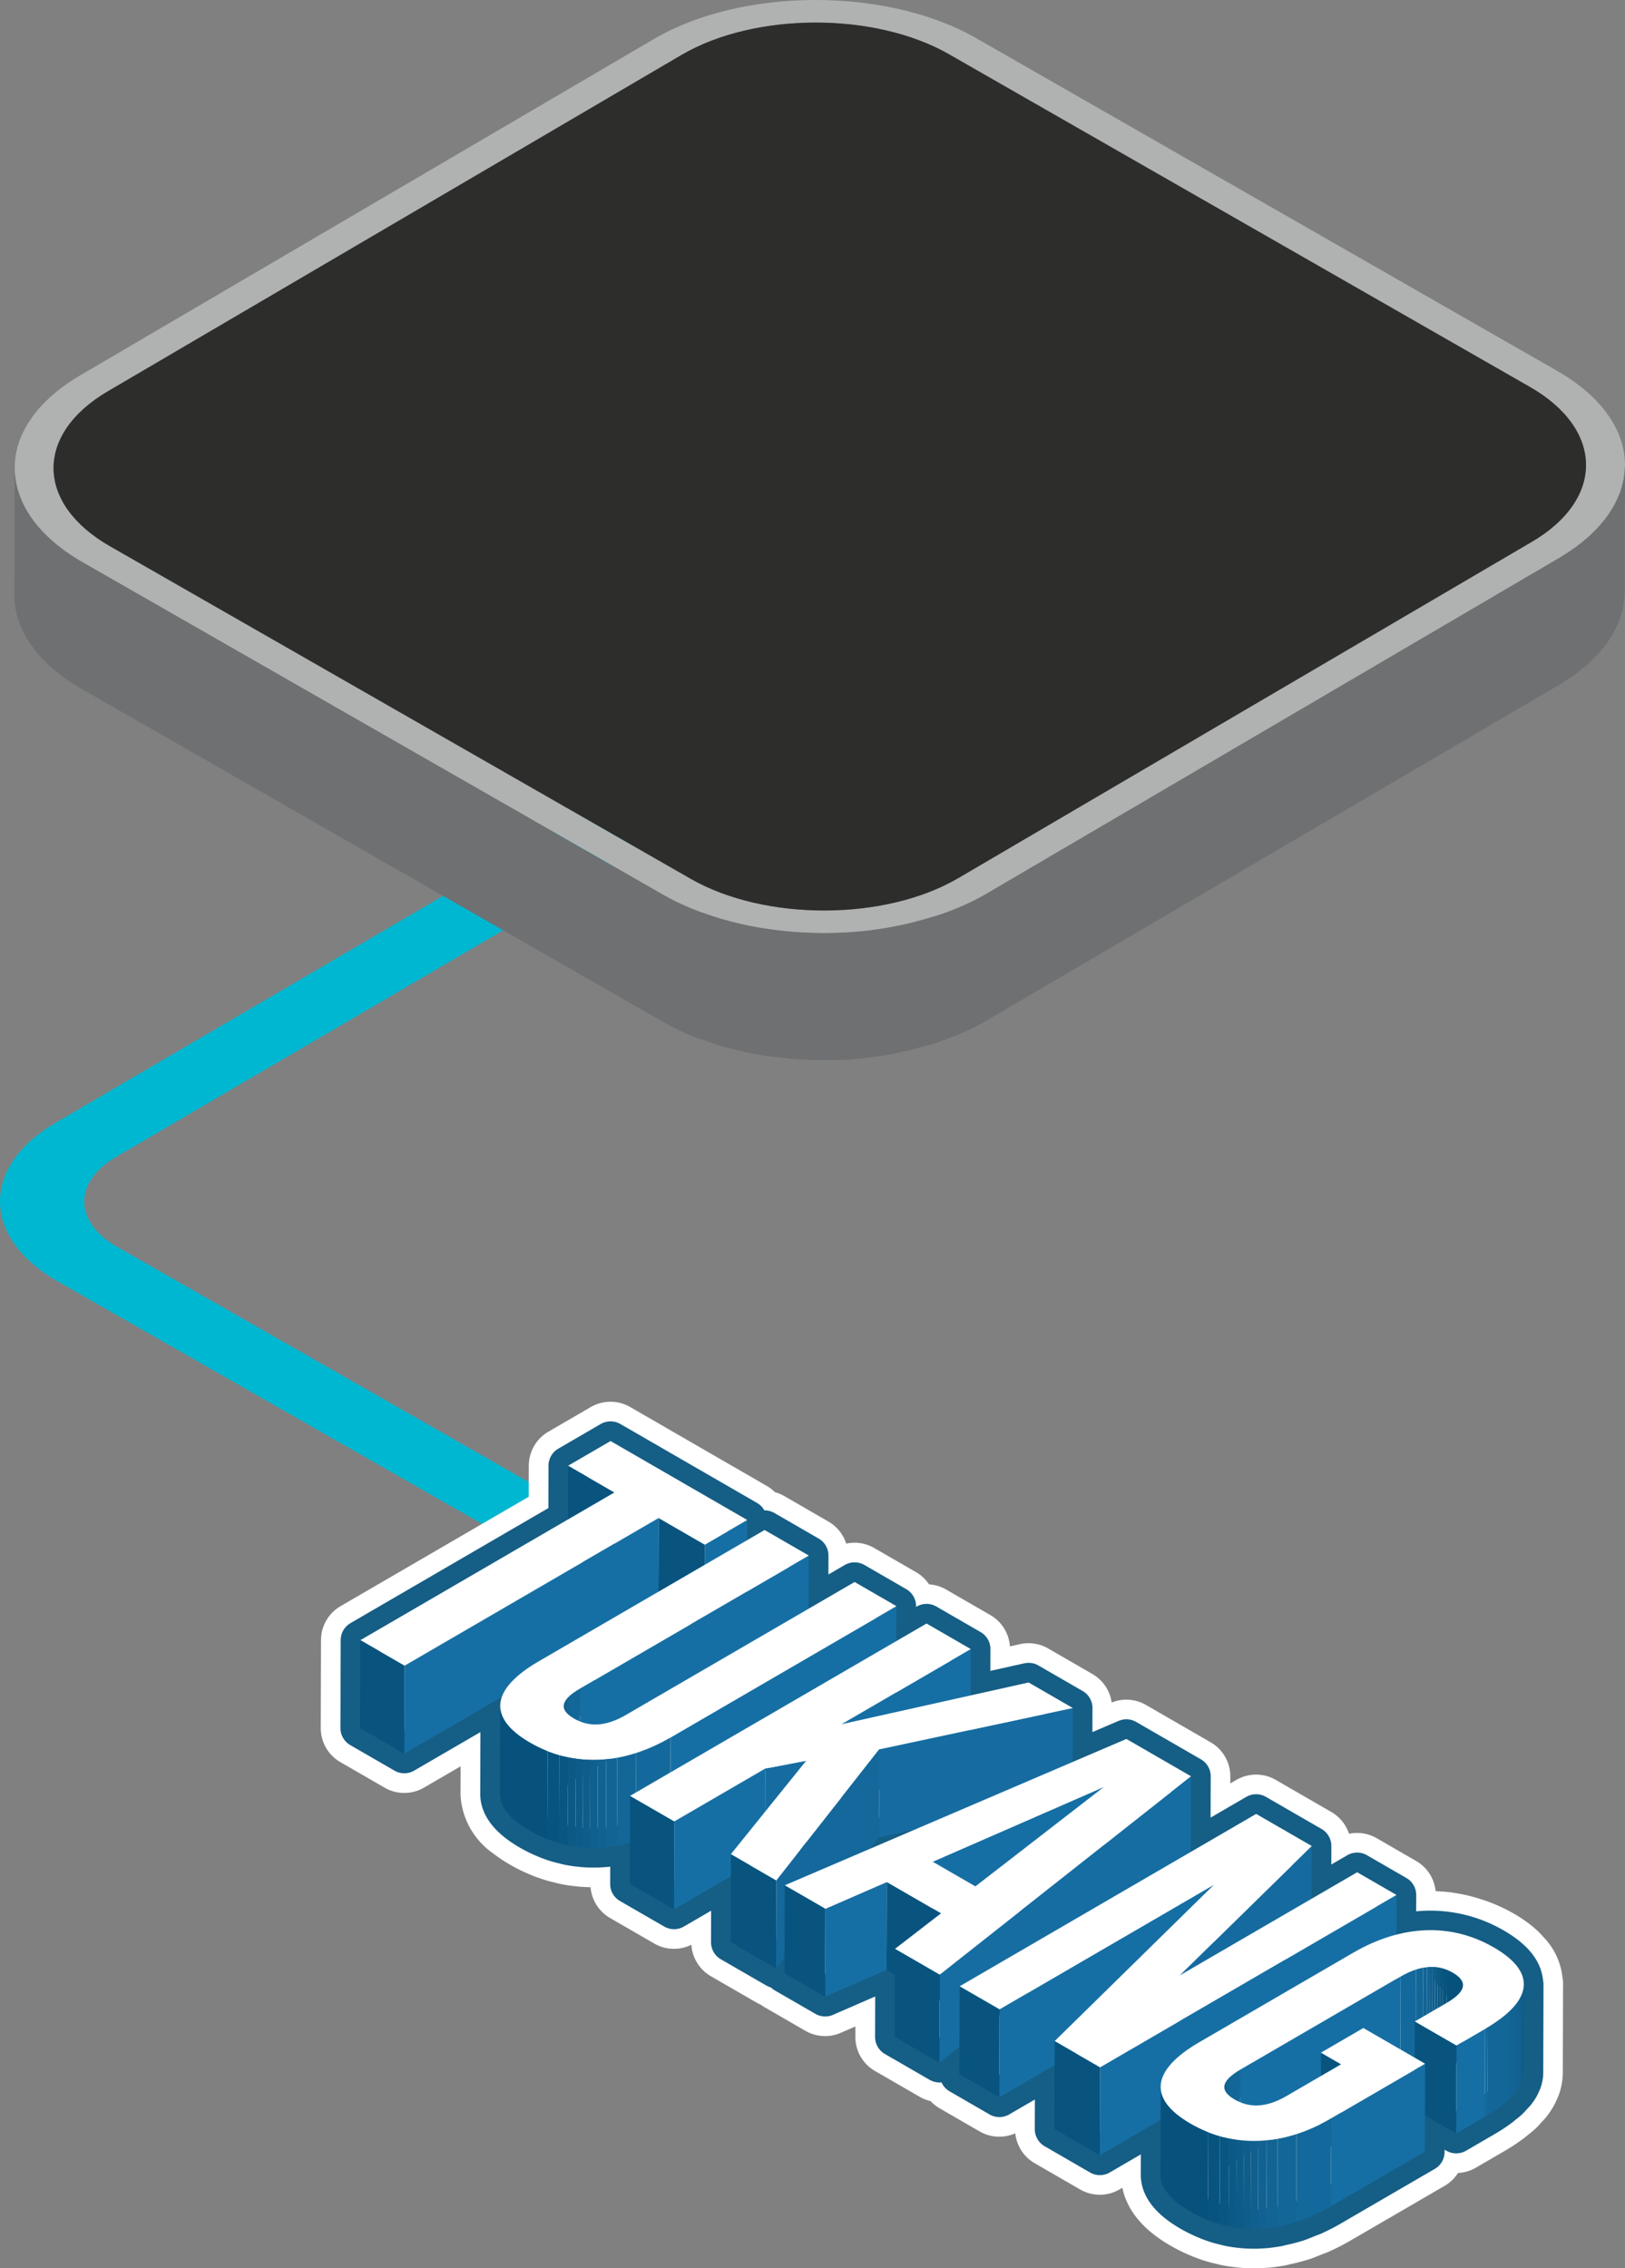 <svg xmlns="http://www.w3.org/2000/svg" xmlns:xlink="http://www.w3.org/1999/xlink" width="192.703" height="268.876" viewBox="0 0 192.703 268.876"><rect x="0" y="0" width="192.703" height="268.876" fill="#808080" stroke="none"/><defs><style>.a,.g{fill:none;}.b{isolation:isolate;}.c{fill:#00b7d1;}.d{fill:#b0b2b2;}.e{fill:#2d2d2c;}.f{fill:#6e7072;}.g{stroke:#fff;stroke-width:9.319px;}.g,.h{stroke-linejoin:round;}.h,.k{fill:#fff;}.h{stroke:#155e85;stroke-width:4.66px;}.i{fill:#08547f;}.j{fill:#166fa4;}.l{clip-path:url(#a);}.m{fill:#14699c;}.n{fill:#136798;}.o{fill:#126495;}.p{fill:#116292;}.q{fill:#105f8e;}.r{fill:#0f5d8b;}.s{fill:#0d5b88;}.t{fill:#0c5985;}.u{clip-path:url(#b);}.v{fill:#0a5682;}.w{fill:#085480;}.x{fill:#07527d;}.y{fill:#166ca1;}.z{fill:#166ca0;}.aa{fill:#14689b;}.ab{fill:#166da2;}.ac{fill:#156b9f;}.ad{clip-path:url(#c);}.ae{clip-path:url(#d);}.af{clip-path:url(#e);}.ag{clip-path:url(#f);}</style><clipPath id="a"><path class="a" d="M-557.865,1051.638l.03-10.423c0-.617.591-1.3,1.934-2.085l-.03,10.423C-557.274,1050.334-557.864,1051.021-557.865,1051.638Z" transform="translate(557.865 -1039.13)"/></clipPath><clipPath id="b"><path class="a" d="M-564.205,1051.283l.03-10.423c0,1.512,1.156,2.987,3.545,4.365,5.143,2.97,11.04,2.64,16.657-.624l-.03,10.423c-5.617,3.264-11.515,3.594-16.657.624C-563.049,1054.27-564.209,1052.8-564.205,1051.283Z" transform="translate(564.205 -1040.86)"/></clipPath><clipPath id="c"><path class="a" d="M-466.938,1069.055l-.03,10.423c0-.543-.437-1.034-1.212-1.481-1.653-.954-3.668-1.014-6.183.448l.03-10.423c2.515-1.461,4.53-1.4,6.183-.448C-467.376,1068.022-466.937,1068.512-466.938,1069.055Z" transform="translate(474.363 -1066.887)"/></clipPath><clipPath id="d"><path class="a" d="M-461.316,1068.622l-.03,10.423c0,1.74-1.564,3.529-4.583,5.283l.03-10.423C-462.88,1072.151-461.321,1070.362-461.316,1068.622Z" transform="translate(465.929 -1068.622)"/></clipPath><clipPath id="e"><path class="a" d="M-491.954,1089.627l.03-10.423c0-.616.581-1.3,1.908-2.072l-.029,10.423C-491.373,1088.327-491.952,1089.011-491.954,1089.627Z" transform="translate(491.954 -1077.132)"/></clipPath><clipPath id="f"><path class="a" d="M-498.3,1089.274l.03-10.423c0,1.512,1.16,2.987,3.551,4.367,5.163,2.982,11.02,2.651,16.657-.624l-.03,10.423c-5.636,3.276-11.493,3.6-16.657.624C-497.144,1092.261-498.309,1090.786-498.3,1089.274Z" transform="translate(498.304 -1078.851)"/></clipPath></defs><g transform="translate(-1201.297 -4013.87)"><g class="b" transform="translate(1201.981 4073.479)"><path class="c" d="M115.465,17.616l-7.093-4.095L5.974,73.448c-8.918,5.183-8.871,13.617.106,18.8l123.892,70.781,7.047-4.1L13.127,88.152c-5.063-2.923-5.1-7.682-.059-10.609l102.4-59.927"/></g><g transform="translate(1202.958 3962.501)"><g transform="translate(0.042 51.369)"><g class="b"><g transform="translate(0.045)"><path class="d" d="M75.84,20.152c10.465-6.136,27.615-6.179,38.237-.1l68.876,39.432c10.622,6.081,10.75,16.014.289,22.146L115.217,121.5c-10.465,6.136-27.615,6.179-38.237.1L8.1,82.168c-10.622-6.081-10.75-16.014-.289-22.146ZM179.718,61.383,110.842,21.95c-8.819-5.048-23.061-4.992-31.714.081L11.1,61.9c-8.688,5.09-8.581,13.323.238,18.37L80.216,119.7c8.79,5.031,23.031,5.009,31.719-.081l68.025-39.87c8.654-5.073,8.547-13.34-.242-18.37" transform="translate(-0.053 -15.521)"/></g><g transform="translate(4.648 2.674)"><path class="e" d="M75.607,19.986c8.654-5.073,22.895-5.128,31.714-.081L176.2,59.337c8.79,5.031,8.9,13.3.242,18.37l-68.025,39.87c-8.688,5.09-22.929,5.111-31.719.081L7.82,78.226C-1,73.179-1.106,64.946,7.582,59.856Z" transform="translate(-1.135 -16.15)"/></g><path class="f" d="M191.042,28.5c0,.259-.043.519-.068.778-.026.289-.047.578-.1.863-.043.23-.111.455-.17.68a8.08,8.08,0,0,1-.234.816c-.077.221-.179.434-.272.651-.123.285-.247.57-.4.85-.106.2-.234.4-.357.6-.2.319-.4.634-.638.944-.136.183-.281.366-.429.544a16.2,16.2,0,0,1-1.178,1.267c-.136.132-.259.264-.4.4-.264.234-.553.464-.838.689-.242.2-.476.4-.736.587-.31.225-.651.438-.978.655s-.625.425-.97.629l-68.025,39.87a29.468,29.468,0,0,1-3.759,1.8c-.353.14-.714.276-1.076.408-.821.3-1.684.54-2.551.782-.884.251-1.782.485-2.7.676-1.05.217-2.109.412-3.189.553-.3.038-.587.094-.884.123-1.493.162-3,.247-4.516.264-.247,0-.489,0-.736,0-1.5-.009-3-.089-4.486-.238l-.672-.077a42.993,42.993,0,0,1-4.371-.736c-.247-.055-.489-.119-.736-.179a37.715,37.715,0,0,1-3.7-1.114c-.251-.089-.515-.162-.765-.259a29.625,29.625,0,0,1-4.1-1.914L8.139,39.978c-4.031-2.3-6.553-5.167-7.556-8.169a9.589,9.589,0,0,1-.5-3.028L.042,43.827c-.009,4.061,2.679,8.122,8.054,11.2L76.972,94.456a29.128,29.128,0,0,0,3.81,1.82c.094.038.191.06.285.1.251.094.515.166.77.259.736.259,1.463.532,2.228.748.476.136.978.242,1.467.361.247.06.485.123.736.179.2.047.4.106.612.149.88.183,1.777.34,2.679.468.357.051.719.081,1.08.123.225.025.446.051.672.072.293.03.587.077.884.1.884.077,1.778.123,2.666.145.315.009.625,0,.936,0,.247,0,.489,0,.736,0,.37,0,.74.009,1.11,0,1-.034,2.007-.1,3-.2.136-.013.268-.043.4-.055.3-.034.587-.085.884-.123.727-.094,1.459-.174,2.173-.306.349-.06.672-.179,1.016-.251.923-.191,1.812-.421,2.7-.672.455-.132.948-.2,1.395-.349.4-.128.765-.3,1.152-.438.366-.132.723-.264,1.076-.408a28.643,28.643,0,0,0,3.759-1.8l68.025-39.87.255-.153c.255-.153.476-.319.719-.481.327-.213.668-.425.97-.646.268-.2.5-.4.748-.6.281-.225.57-.446.825-.68.043-.038.1-.077.14-.115.1-.094.17-.2.268-.289a15.255,15.255,0,0,0,1.169-1.259c.072-.089.17-.17.242-.259s.123-.191.2-.289c.23-.31.434-.621.629-.94.081-.128.187-.255.259-.383.043-.072.064-.149.1-.221a8.847,8.847,0,0,0,.4-.842c.072-.162.166-.319.225-.476.021-.06.03-.123.051-.183.1-.268.162-.54.234-.812.047-.179.115-.353.153-.532.009-.051.009-.1.017-.153.051-.285.072-.574.1-.867.017-.179.055-.357.064-.536l0-.238h0Z" transform="translate(-0.042 26.682)"/></g></g></g><g transform="translate(1822.157 3170.255)"><path class="g" d="M-440.157,1078.837c0,.055-.033.112-.037.166a3.376,3.376,0,0,0-.792-2.31c-.037-.049-.1-.1-.139-.143a6.866,6.866,0,0,0-.969-.977,12.3,12.3,0,0,0-1.624-1.1,15.509,15.509,0,0,0-2.505-1.137c-.2-.07-.4-.131-.6-.194a14.7,14.7,0,0,0-2.4-.547c-.058-.007-.115-.022-.174-.03a15.642,15.642,0,0,0-5.868.424h0l.013-4.691v-.036h0l-4.673-2.7-5.407,3.141.018-6.253-6.592-3.806-7.741,4.5.026-8.87v-.082h0l-7.674-4.431-6.366,2.726.018-6.329v-.062h0l-5.245-3.028-6.873,1.533.015-5.492-5.245-3.028-3.583,2.082.012-4.144-4.96-2.863-5.447,3.165.018-6.3h0l-5.245-3.028-2.068,1.2.007-2.351v-.042h0l-16.206-9.356-5.029,2.923-.018,6.371-24.624,14.31-.03,10.423,5.245,3.028h0l11.632-6.76a3.073,3.073,0,0,0-.171,1.595,2.966,2.966,0,0,1-.1-.492l-.03,10.423a4.375,4.375,0,0,0,1.984,3.315,12.5,12.5,0,0,0,1.562,1.051,15.461,15.461,0,0,0,2.021.979c.018.007.034.018.051.025q.685.269,1.381.469c.044.013.089.02.133.032l.265.065c.089.024.178.045.267.067.128.03.256.068.385.1q.456.094.916.159c.181.026.362.043.544.062l.145.017.078.008.09.01q.426.036.853.046.447.011.9,0l.087-.006c.039,0,.077,0,.116-.007h0c.266-.013.534-.027.8-.054.389-.039.777-.1,1.166-.164.032-.006.064-.008.1-.014h0l.036,0c.172-.031.345-.094.517-.131.34-.073.68-.155,1.02-.25l-.014,4.905,5.245,3.028,6.738-3.915-.023,7.791,5.388,3.112,1.005-1.28,0,1.857,4.816,2.781,7.286-3.17.982.567-.021,7.364h0l5.307,3.063h0l2.376-1.874-.008,3.241,4.735,2.735,6.552-3.808-.021,7.578,5.388,3.112,7.2-4.187-.017,6.133v.355h0a3.029,3.029,0,0,0,.216,1.126,4.218,4.218,0,0,0,.661,1.107,7.145,7.145,0,0,0,1.11,1.083,12.624,12.624,0,0,0,1.564,1.052,15.828,15.828,0,0,0,2.034.985c.02.008.039.02.058.028q.686.271,1.383.471c.126.036.255.061.383.094.089.022.178.045.269.066.133.031.264.07.4.1q.453.094.912.159c.177.025.355.042.532.061l.145.015h0c.059.006.118.016.177.02.282.023.563.038.847.045s.592.006.89,0l.063,0h.024l.112-.008h.006c.264-.013.529-.027.794-.054.392-.039.787-.1,1.181-.166.026,0,.053-.006.081-.011l.027,0c.156-.029.31-.086.466-.118a17.506,17.506,0,0,0,1.7-.429c.025-.008.05-.011.075-.019.439-.141.876-.33,1.315-.507l.013-.006c.229-.093.46-.163.688-.266a22.326,22.326,0,0,0,2.085-1.07l11.153-6.481.012-4.292,3.7,2.135h0l3.406-1.979.32-.19a17.473,17.473,0,0,0,1.536-1.042c.117-.088.214-.176.322-.263.2-.164.423-.327.6-.491s.3-.319.446-.477c.087-.094.183-.188.261-.282.045-.052.107-.1.149-.158a5.516,5.516,0,0,0,.464-.685c.059-.106.1-.212.149-.316.019-.039.039-.077.055-.116h0c.02-.05.05-.1.069-.147a3.467,3.467,0,0,0,.153-.53,2.978,2.978,0,0,0,.058-.51c0-.026,0-.051,0-.076v-.03l.03-10.394h0Zm-113.311-34.017c-.007.007-.019.016-.026.024l-.014.012h0c.027-.03.061-.061.091-.09h0C-553.435,1044.783-553.451,1044.8-553.469,1044.82Zm.283-.252,0,0-.011.007c.026-.023.051-.045.08-.068C-553.144,1044.53-553.163,1044.549-553.186,1044.568Zm.809-.587,0,0c-.17.108-.34.215-.486.318-.013.011-.033.02-.046.031.152-.113.341-.231.528-.347l.024-.015Zm34.683,18.8,1.067-1.36,4.2-.9Zm75.131,19.846-.071.058-.033.027c.121-.1.212-.193.325-.289C-442.422,1082.489-442.48,1082.557-442.563,1082.625Zm1.357-1.324c-.017.025-.029.05-.049.075s-.073.073-.1.112c.127-.146.21-.291.317-.436C-441.1,1081.134-441.138,1081.217-441.206,1081.3Zm.767-1.2v0l-.006.013c-.014.034-.032.069-.049.1-.008.019-.029.038-.037.057v0a3.62,3.62,0,0,0,.174-.537A2.981,2.981,0,0,1-440.439,1080.1Z"/><g transform="translate(-578.157 1014.443)"><path class="h" d="M-443.717,1074.469a15.01,15.01,0,0,0-11.542-1.483l.013-4.727-4.673-2.7-5.407,3.141.018-6.253-6.592-3.806-7.741,4.5.026-8.952-7.674-4.431-6.366,2.726.018-6.391-5.245-3.028-6.873,1.533.015-5.492-5.245-3.028-3.583,2.082.012-4.144-4.96-2.863-5.447,3.165.018-6.3-5.245-3.028-2.068,1.2.007-2.393-16.206-9.356-5.029,2.923-.018,6.371-24.624,14.31-.03,10.423,5.245,3.028,11.633-6.76a3.081,3.081,0,0,0-.171,1.6,3.125,3.125,0,0,1-.1-.494l-.03,10.423c0,1.512,1.156,2.987,3.545,4.365a15.586,15.586,0,0,0,2.019.978c.018.007.034.019.052.026q.685.271,1.381.469c.132.038.266.064.4.1l.267.065c.128.03.256.068.385.1q.456.094.916.159c.181.026.364.043.546.062.047,0,.1.012.143.015s.113.016.17.019q.426.036.853.046.447.011.9,0l.086,0c.04,0,.08-.007.12-.008.266-.013.534-.027.8-.054.387-.039.776-.1,1.166-.164.032-.006.064-.008.1-.014l.036,0c.171-.031.343-.093.515-.13.34-.074.681-.156,1.022-.251l-.014,4.905,5.245,3.027,6.738-3.915-.023,7.792,5.388,3.112,1.005-1.28,0,1.857,4.816,2.781,7.286-3.17.982.567-.021,7.364,5.307,3.063,2.376-1.874-.008,3.241,4.735,2.735,6.552-3.808-.021,7.578,5.388,3.112,7.2-4.187-.018,6.488c0,1.513,1.16,2.988,3.551,4.368a15.735,15.735,0,0,0,2.032.984c.02.008.039.021.059.03q.686.271,1.383.469c.126.037.254.062.381.1l.271.066c.132.031.264.07.4.1q.453.094.912.159c.177.025.354.042.532.061.049,0,.1.012.145.015s.118.016.177.02c.282.023.563.038.847.045s.592.006.89,0l.084-.006.12-.008c.264-.013.529-.027.794-.054.393-.039.788-.1,1.183-.166.026,0,.052-.006.08-.011l.027,0c.157-.029.315-.087.472-.12a17.334,17.334,0,0,0,1.694-.427c.025-.008.05-.011.075-.019.439-.141.876-.33,1.315-.507.234-.1.468-.168.7-.272a22.326,22.326,0,0,0,2.085-1.07l11.153-6.481.012-4.292,3.7,2.135,3.406-1.979.32-.19a17.371,17.371,0,0,0,1.534-1.041c.116-.089.215-.177.326-.266.2-.163.422-.326.6-.489s.3-.319.446-.478c.087-.093.184-.187.261-.279.045-.053.107-.106.149-.159a5.6,5.6,0,0,0,.464-.685c.059-.106.1-.212.15-.317.017-.038.038-.077.053-.115s.051-.1.07-.147a3.467,3.467,0,0,0,.153-.53,2.978,2.978,0,0,0,.058-.51c0-.025,0-.051,0-.076l.03-10.423c0,.056-.033.112-.037.167C-440.1,1077.437-441.231,1075.9-443.717,1074.469Zm3.277,5.631c-.017.039-.037.077-.055.116-.008.02-.03.039-.039.059a3.393,3.393,0,0,0,.176-.54A3.129,3.129,0,0,1-440.44,1080.1Zm-2.231,2.612c.125-.1.219-.2.334-.3-.082.071-.14.141-.227.21C-442.6,1082.654-442.634,1082.684-442.671,1082.713Zm1.312-1.225c.127-.146.212-.292.319-.439-.08.109-.122.218-.214.327C-441.286,1081.412-441.327,1081.45-441.359,1081.487Zm-34.3,9.4,0,.036Zm.139-.417.011-.025Zm28.126-11.6a1.2,1.2,0,0,0-.282-.694A1.2,1.2,0,0,1-447.394,1078.879Zm-.345-.756a3.371,3.371,0,0,0-.843-.662A3.371,3.371,0,0,1-447.739,1078.124ZM-554,1045.732l0,.034Zm1.616-1.748c-.188.118-.386.238-.538.352.159-.119.362-.244.561-.368Zm-.806.584-.017.012c.03-.025.058-.051.089-.076C-553.14,1044.525-553.161,1044.546-553.186,1044.568Zm-.283.252c-.011.012-.03.025-.042.037.029-.031.063-.062.1-.094C-553.434,1044.782-553.45,1044.8-553.469,1044.82Zm-.382.487.006-.013Zm37.224,16.112,4.2-.9-5.268,2.256Zm-44.1-13.434a6.713,6.713,0,0,0,.731.751A6.713,6.713,0,0,1-560.722,1047.985Zm-.632-1.155a3.83,3.83,0,0,0,.36.7A3.83,3.83,0,0,1-561.355,1046.829Zm1.748,2.282a12.135,12.135,0,0,0,1.607,1.095A12.135,12.135,0,0,1-559.606,1049.111Zm78.33,45.155a12.26,12.26,0,0,0,1.608,1.095A12.26,12.26,0,0,1-481.276,1094.266Z" transform="translate(578.157 -1014.443)"/><g transform="translate(0 0)"><g class="b"><g transform="translate(24.642 2.922)"><path class="i" d="M-551.9,1020.072l-.03,10.423-5.49-3.17.03-10.423Z" transform="translate(557.424 -1016.902)"/></g><g transform="translate(40.847 9.356)"><path class="j" d="M-538.731,1022.315l-.03,10.423-5.029,2.922.03-10.423Z" transform="translate(543.789 -1022.315)"/></g><g transform="translate(35.377 9.121)"><path class="i" d="M-542.892,1025.275l-.03,10.423-5.47-3.158.03-10.423Z" transform="translate(548.391 -1022.117)"/></g><g transform="translate(0.03)"><path class="k" d="M-532.256,1023.8l-5.029,2.923-5.47-3.158-30.132,17.511-5.245-3.028L-548,1020.535l-5.49-3.17,5.029-2.922Z" transform="translate(578.132 -1014.443)"/></g><g transform="translate(5.245 9.121)"><path class="j" d="M-543.582,1022.117l-.03,10.423-30.132,17.51.03-10.423Z" transform="translate(573.743 -1022.117)"/></g><g transform="translate(0 23.603)"><path class="i" d="M-572.882,1037.33l-.03,10.423-5.245-3.028.029-10.423Z" transform="translate(578.157 -1034.302)"/></g></g><g class="b" transform="translate(16.582 10.547)"><g transform="translate(9.47 3.028)"><path class="j" d="M-529.077,1025.865l-.03,10.423-27.131,15.767.03-10.423Z" transform="translate(556.238 -1025.865)"/></g><g class="b" transform="translate(7.535 18.794)"><g class="l"><g class="b"><path class="m" d="M-556.183,1039.13l-.03,10.423-.162.1.03-10.423c.052-.032.107-.064.162-.1" transform="translate(558.146 -1039.13)"/><path class="n" d="M-556.171,1039.211l-.03,10.423a6.812,6.812,0,0,0-1.095.793l.03-10.423a6.788,6.788,0,0,1,1.095-.793" transform="translate(557.972 -1039.115)"/><path class="o" d="M-557.212,1039.878l-.03,10.423a3.2,3.2,0,0,0-.338.361l.029-10.423a3.218,3.218,0,0,1,.339-.361" transform="translate(557.919 -1038.989)"/><path class="p" d="M-557.524,1040.182l-.029,10.423a1.976,1.976,0,0,0-.17.25l.03-10.423a1.963,1.963,0,0,1,.169-.25" transform="translate(557.892 -1038.932)"/><path class="q" d="M-557.677,1040.392l-.03,10.423a1.532,1.532,0,0,0-.1.206l.03-10.423a1.6,1.6,0,0,1,.1-.206" transform="translate(557.877 -1038.892)"/><path class="r" d="M-557.766,1040.565l-.03,10.423a1.209,1.209,0,0,0-.052.182l.03-10.423a1.243,1.243,0,0,1,.052-.182" transform="translate(557.868 -1038.859)"/><path class="s" d="M-557.815,1040.718l-.03,10.423a1.088,1.088,0,0,0-.02.172l.03-10.423a.957.957,0,0,1,.02-.172" transform="translate(557.865 -1038.831)"/><path class="t" d="M-557.835,1040.863l-.03,10.423v.025l.03-10.423v-.025" transform="translate(557.865 -1038.803)"/></g></g></g><g transform="translate(20.203 9.026)"><path class="j" d="M-520.391,1030.911l-.03,10.423-26.786,15.566.03-10.423Z" transform="translate(547.207 -1030.911)"/></g><g transform="translate(0.03)"><path class="k" d="M-517.191,1032.343l-26.786,15.566c-5.617,3.264-11.515,3.594-16.657.624s-4.594-6.386,1.023-9.65l26.786-15.566,5.245,3.027-27.131,15.767c-2.514,1.462-2.385,2.592-.712,3.558s3.626,1.037,6.141-.424l27.131-15.766Z" transform="translate(564.18 -1023.317)"/></g><g class="b" transform="translate(0 20.85)"><g class="u"><g class="b"><path class="m" d="M-546.531,1044.008l-.03,10.423a20.977,20.977,0,0,1-4.072,1.836l.029-10.423a20.884,20.884,0,0,0,4.073-1.836" transform="translate(566.764 -1040.266)"/><path class="n" d="M-550.247,1045.553l-.029,10.423a17.632,17.632,0,0,1-2.253.568l.03-10.424a17.411,17.411,0,0,0,2.252-.568" transform="translate(566.406 -1039.975)"/><path class="o" d="M-552.293,1046.031l-.03,10.424c-.434.078-.866.14-1.3.183l.03-10.423c.431-.043.864-.1,1.3-.183" transform="translate(566.201 -1039.885)"/><path class="p" d="M-553.432,1046.185l-.03,10.423q-.5.05-1.007.067l.03-10.422q.5-.018,1.007-.068" transform="translate(566.041 -1039.856)"/><path class="q" d="M-554.3,1046.242l-.03,10.422q-.449.016-.9,0l.03-10.423q.448.011.9,0" transform="translate(565.899 -1039.845)"/><path class="r" d="M-555.057,1046.252l-.03,10.423q-.428-.011-.853-.046l.03-10.422q.426.034.853.045" transform="translate(565.763 -1039.852)"/><path class="s" d="M-555.774,1046.222l-.03,10.422q-.43-.034-.858-.1l.03-10.422c.285.041.571.073.858.1" transform="translate(565.627 -1039.867)"/><path class="t" d="M-556.487,1046.151l-.03,10.422q-.46-.064-.916-.159l.03-10.423q.456.094.916.16" transform="translate(565.482 -1039.893)"/><path class="v" d="M-557.237,1046.032l-.03,10.423c-.352-.074-.7-.159-1.051-.259l.03-10.423q.522.15,1.051.259" transform="translate(565.315 -1039.934)"/><path class="w" d="M-558.068,1045.847l-.03,10.423q-.7-.2-1.381-.469l.03-10.423q.685.271,1.381.469" transform="translate(565.096 -1040.008)"/><path class="x" d="M-558.558,1046.23l-.03,10.423a15.72,15.72,0,0,1-2.072-1c-2.389-1.379-3.549-2.854-3.545-4.365l.03-10.423c0,1.512,1.156,2.987,3.545,4.365a15.56,15.56,0,0,0,2.072,1" transform="translate(564.205 -1040.86)"/></g></g></g></g><g class="b" transform="translate(31.982 21.635)"><g transform="translate(25.076 3.028)"><path class="j" d="M-514.79,1035.194l-.03,10.423-15.33,8.908.03-10.423Z" transform="translate(530.149 -1035.194)"/></g><g transform="translate(29.548 10.016)"><path class="y" d="M-503.4,1041.073l-.03,10.423-22.96,4.9.03-10.423Z" transform="translate(526.387 -1041.073)"/></g><g transform="translate(16.033 16.262)"><path class="z" d="M-532.872,1046.328l-.029,10.423-4.857.931.03-10.423Z" transform="translate(537.758 -1046.328)"/></g><g transform="translate(5.245 17.192)"><path class="j" d="M-536.018,1047.111l-.03,10.423-10.788,6.269.03-10.423Z" transform="translate(546.835 -1047.111)"/></g><g transform="translate(0 20.433)"><path class="i" d="M-545.973,1052.866l-.03,10.423-5.245-3.028.03-10.423Z" transform="translate(551.248 -1049.838)"/></g><g transform="translate(11.96 27.338)"><path class="i" d="M-535.767,1058.758l-.03,10.423-5.388-3.111.03-10.423Z" transform="translate(541.185 -1055.648)"/></g><g transform="translate(0.03)"><path class="k" d="M-498.714,1042.662l-22.96,4.9-12.2,15.531-5.388-3.111,8.929-11.077-4.857.931-10.788,6.269-5.245-3.028,35.161-20.433,5.245,3.028-15.33,8.909,22.187-4.949Z" transform="translate(551.223 -1032.646)"/></g><g transform="translate(17.348 14.918)"><path class="aa" d="M-524.422,1045.2l-.03,10.423-12.2,15.531.03-10.423Z" transform="translate(536.652 -1045.198)"/></g></g><g class="b" transform="translate(50.33 35.315)"><g transform="translate(17.541 5.692)"><path class="j" d="M-500.729,1048.945l-.03,10.423-20.293,8.861.03-10.423Z" transform="translate(521.052 -1048.945)"/></g><g transform="translate(4.817 16.957)"><path class="j" d="M-524.443,1058.423l-.029,10.423-7.286,3.17.03-10.423Z" transform="translate(531.758 -1058.423)"/></g><g transform="translate(0 17.346)"><path class="i" d="M-530.964,1061.531l-.03,10.423-4.817-2.781.03-10.423Z" transform="translate(535.81 -1058.751)"/></g><g transform="translate(12.102 16.957)"><path class="i" d="M-519.169,1062.135l-.03,10.423-6.429-3.712.029-10.423Z" transform="translate(525.628 -1058.423)"/></g><g transform="translate(0.03)"><path class="k" d="M-487.6,1048.587l-29.813,23.521-5.307-3.064,5.469-4.219-6.429-3.712-7.286,3.17-4.816-2.78,40.508-17.347Zm-30.642,10.123,5.062,2.923,15.231-11.784-20.293,8.862" transform="translate(535.785 -1044.156)"/></g><g transform="translate(18.369 4.431)"><path class="ab" d="M-490.512,1047.884l-.03,10.423-29.813,23.52.03-10.423Z" transform="translate(520.355 -1047.884)"/></g><g transform="translate(13.062 24.888)"><path class="i" d="M-519.484,1068.16l-.03,10.423-5.307-3.064.029-10.423Z" transform="translate(524.82 -1065.096)"/></g></g><g class="b" transform="translate(71.067 44.2)"><g transform="translate(4.735 8.378)"><path class="j" d="M-488.9,1058.681l-.03,10.423-25.448,14.789.03-10.423Z" transform="translate(514.379 -1058.681)"/></g><g transform="translate(26.093 3.806)"><path class="ac" d="M-480.72,1054.834l-.03,10.423-15.66,15.342.03-10.423Z" transform="translate(496.409 -1054.834)"/></g><g transform="translate(0 20.433)"><path class="i" d="M-513.6,1071.557l-.03,10.423-4.735-2.734.03-10.423Z" transform="translate(518.363 -1068.824)"/></g><g transform="translate(0.03)"><path class="k" d="M-466.524,1061.247l-35.161,20.433-5.388-3.111,18.917-18.56L-513.6,1074.8l-4.735-2.734,35.16-20.433,6.592,3.806-15.66,15.343,21.048-12.232Z" transform="translate(518.338 -1051.632)"/></g><g transform="translate(16.654 9.615)"><path class="j" d="M-469.161,1059.722l-.03,10.423-35.161,20.433.029-10.423Z" transform="translate(504.351 -1059.722)"/></g><g transform="translate(11.266 26.938)"><path class="i" d="M-503.467,1077.407l-.029,10.423-5.388-3.111.03-10.423Z" transform="translate(508.884 -1074.297)"/></g></g><g class="b" transform="translate(94.908 57.983)"><g class="b" transform="translate(28.455 4.348)"><g class="ad"><g class="b" transform="translate(0 0)"><path class="x" d="M-467.806,1069l-.03,10.423c0-.543-.437-1.034-1.212-1.481a5.374,5.374,0,0,0-.711-.345l.03-10.423a5.644,5.644,0,0,1,.711.345c.775.448,1.214.938,1.212,1.481" transform="translate(475.231 -1066.832)"/><path class="w" d="M-469.657,1067.2l-.03,10.423c-.15-.058-.3-.11-.456-.155l.03-10.423c.155.044.307.1.456.155" transform="translate(475.159 -1066.857)"/><path class="v" d="M-470.058,1067.059l-.03,10.423c-.115-.033-.232-.062-.349-.087l.03-10.423c.118.025.234.053.349.087" transform="translate(475.103 -1066.87)"/><path class="t" d="M-470.359,1066.98l-.03,10.423c-.1-.02-.2-.038-.3-.053l.03-10.422c.1.014.2.032.3.052" transform="translate(475.055 -1066.879)"/><path class="s" d="M-470.618,1066.933l-.03,10.422q-.141-.02-.285-.032l.03-10.422q.144.011.285.032" transform="translate(475.01 -1066.884)"/><path class="r" d="M-470.858,1066.9l-.03,10.422c-.1-.007-.19-.012-.288-.014l.03-10.423c.1,0,.193.007.288.016" transform="translate(474.964 -1066.886)"/><path class="q" d="M-471.1,1066.888l-.03,10.423c-.1,0-.2,0-.305,0l.029-10.423c.1,0,.206,0,.307,0" transform="translate(474.916 -1066.887)"/><path class="p" d="M-471.348,1066.889l-.029,10.423c-.115,0-.233.012-.351.024l.03-10.423c.118-.012.234-.02.349-.024" transform="translate(474.86 -1066.886)"/><path class="o" d="M-471.624,1066.909l-.03,10.423c-.152.014-.307.037-.464.065l.03-10.423c.157-.029.311-.05.464-.065" transform="translate(474.786 -1066.882)"/><path class="n" d="M-471.953,1066.964l-.03,10.423a6.755,6.755,0,0,0-.849.214l.03-10.423a6.732,6.732,0,0,1,.849-.214" transform="translate(474.652 -1066.872)"/><path class="m" d="M-472.512,1067.144l-.03,10.423a9.33,9.33,0,0,0-1.821.83l.03-10.423a9.331,9.331,0,0,1,1.821-.83" transform="translate(474.363 -1066.838)"/></g></g></g><g class="b" transform="translate(38.479 6.411)"><g class="ae"><g class="b"><path class="t" d="M-462.043,1068.622l-.03,10.423v.076l.03-10.423v-.076" transform="translate(466.656 -1068.622)"/><path class="s" d="M-462.035,1068.686l-.03,10.423a2.978,2.978,0,0,1-.058.51l.03-10.423a2.984,2.984,0,0,0,.058-.51" transform="translate(466.647 -1068.61)"/><path class="r" d="M-462.069,1069.115l-.03,10.423a3.467,3.467,0,0,1-.153.53l.03-10.423a3.427,3.427,0,0,0,.153-.53" transform="translate(466.622 -1068.529)"/><path class="q" d="M-462.179,1069.561l-.03,10.423a4.178,4.178,0,0,1-.273.58l.03-10.423a4.179,4.179,0,0,0,.273-.58" transform="translate(466.579 -1068.445)"/><path class="p" d="M-462.379,1070.049l-.03,10.423a5.516,5.516,0,0,1-.464.685l.03-10.423a5.528,5.528,0,0,0,.464-.685" transform="translate(466.505 -1068.353)"/><path class="o" d="M-462.707,1070.625l-.03,10.423a8.042,8.042,0,0,1-.856.916l.03-10.423a8.048,8.048,0,0,0,.856-.916" transform="translate(466.37 -1068.244)"/><path class="n" d="M-463.172,1071.4l-.03,10.423a15.084,15.084,0,0,1-2.458,1.8l.03-10.423a15.087,15.087,0,0,0,2.458-1.8" transform="translate(465.98 -1068.099)"/><path class="m" d="M-465.58,1072.907l-.03,10.424-.32.19.03-10.424c.108-.063.215-.127.32-.19" transform="translate(465.929 -1067.814)"/></g></g></g><g transform="translate(35.072 11.694)"><path class="j" d="M-465.359,1073.067l-.03,10.423-3.406,1.979.03-10.423Z" transform="translate(468.795 -1073.067)"/></g><g transform="translate(30.133 10.822)"><path class="i" d="M-467.982,1075.185l-.03,10.423-4.939-2.852.03-10.423Z" transform="translate(472.951 -1072.333)"/></g><g transform="translate(9.456 5.484)"><path class="j" d="M-471.319,1067.842l-.03,10.423-19,11.041.03-10.423Z" transform="translate(490.348 -1067.842)"/></g><g transform="translate(19.006 14.522)"><path class="i" d="M-479.9,1076.825l-.03,10.423-2.388-1.379.03-10.423Z" transform="translate(482.313 -1075.446)"/></g><g class="b" transform="translate(7.547 16.525)"><g class="af"><g class="b"><path class="m" d="M-490.295,1077.132l-.029,10.423-.157.093.03-10.423.156-.093" transform="translate(492.232 -1077.132)"/><path class="n" d="M-490.28,1077.21l-.03,10.423a6.673,6.673,0,0,0-1.074.778l.03-10.423a6.749,6.749,0,0,1,1.074-.778" transform="translate(492.061 -1077.117)"/><path class="o" d="M-491.3,1077.865l-.03,10.423a3.206,3.206,0,0,0-.336.36l.03-10.423a3.18,3.18,0,0,1,.336-.36" transform="translate(492.008 -1076.994)"/><path class="p" d="M-491.611,1078.168l-.03,10.423a1.963,1.963,0,0,0-.169.25l.029-10.422a2.031,2.031,0,0,1,.17-.251" transform="translate(491.981 -1076.937)"/><path class="q" d="M-491.765,1078.379l-.029,10.422a1.488,1.488,0,0,0-.1.207l.03-10.424a1.524,1.524,0,0,1,.1-.206" transform="translate(491.966 -1076.897)"/><path class="r" d="M-491.854,1078.552l-.03,10.424a1.227,1.227,0,0,0-.052.184l.029-10.423a1.4,1.4,0,0,1,.053-.184" transform="translate(491.957 -1076.864)"/><path class="s" d="M-491.9,1078.707l-.029,10.423a.972.972,0,0,0-.02.173l.03-10.423a1.1,1.1,0,0,1,.019-.173" transform="translate(491.954 -1076.835)"/><path class="t" d="M-491.923,1078.853l-.03,10.423v.026l.03-10.423v-.026" transform="translate(491.954 -1076.807)"/></g></g></g><g transform="translate(20.209 15.83)"><path class="j" d="M-470.119,1076.547l-.03,10.423-11.153,6.481.03-10.423Z" transform="translate(481.301 -1076.547)"/></g><g class="b" transform="translate(0 18.568)"><g class="ag"><g class="b"><path class="m" d="M-480.621,1082l-.03,10.424a21.019,21.019,0,0,1-4.1,1.849l.03-10.424a21.021,21.021,0,0,0,4.1-1.849" transform="translate(500.859 -1078.257)"/><path class="n" d="M-484.366,1083.556l-.03,10.423a17.461,17.461,0,0,1-2.24.566l.03-10.423a17.461,17.461,0,0,0,2.24-.566" transform="translate(500.504 -1077.964)"/><path class="o" d="M-486.4,1084.032l-.03,10.423q-.645.116-1.29.181l.029-10.423q.645-.062,1.291-.181" transform="translate(500.299 -1077.874)"/><path class="p" d="M-487.534,1084.184l-.029,10.423q-.5.05-1,.068l.03-10.423q.5-.018,1-.068" transform="translate(500.141 -1077.845)"/><path class="q" d="M-488.391,1084.241l-.03,10.423q-.446.014-.889,0l.03-10.423c.295.007.592.006.889,0" transform="translate(500 -1077.835)"/><path class="r" d="M-489.146,1084.251l-.03,10.423c-.284-.007-.566-.023-.849-.045l.03-10.423c.282.024.565.038.849.045" transform="translate(499.865 -1077.841)"/><path class="s" d="M-489.859,1084.221l-.03,10.423q-.428-.036-.853-.1l.03-10.422q.426.059.853.1" transform="translate(499.73 -1077.856)"/><path class="t" d="M-490.568,1084.151l-.03,10.422q-.458-.064-.912-.159l.029-10.424q.455.094.913.16" transform="translate(499.585 -1077.882)"/><path class="v" d="M-491.314,1084.032l-.029,10.423c-.352-.073-.7-.159-1.049-.258l.03-10.423c.347.1.7.185,1.048.258" transform="translate(499.419 -1077.923)"/><path class="w" d="M-492.143,1083.849l-.03,10.423q-.7-.2-1.383-.471l.03-10.423q.686.271,1.383.471" transform="translate(499.199 -1077.997)"/><path class="x" d="M-492.631,1084.232l-.03,10.423a15.937,15.937,0,0,1-2.092-1.014c-2.391-1.38-3.556-2.855-3.551-4.367l.03-10.423c0,1.512,1.16,2.987,3.551,4.367a15.882,15.882,0,0,0,2.092,1.014" transform="translate(498.304 -1078.851)"/></g></g></g><g transform="translate(0.03)"><path class="k" d="M-458.777,1065.271c5.164,2.981,4.614,6.375-1.023,9.651l-3.406,1.979-4.94-2.851,3.771-2.192c2.515-1.461,2.407-2.628.733-3.594-1.653-.954-3.668-1.013-6.183.448l-19,11.041c-2.494,1.449-2.345,2.592-.692,3.547,1.674.966,3.648,1.048,6.141-.4l6.489-3.771-2.388-1.379,5.029-2.922,7.327,4.231-11.153,6.481c-5.637,3.276-11.494,3.606-16.657.624-5.143-2.969-4.613-6.374,1.023-9.651l18.27-10.617C-469.8,1062.619-463.92,1062.3-458.777,1065.271Z" transform="translate(498.279 -1063.228)"/></g></g></g></g></g></g></svg>